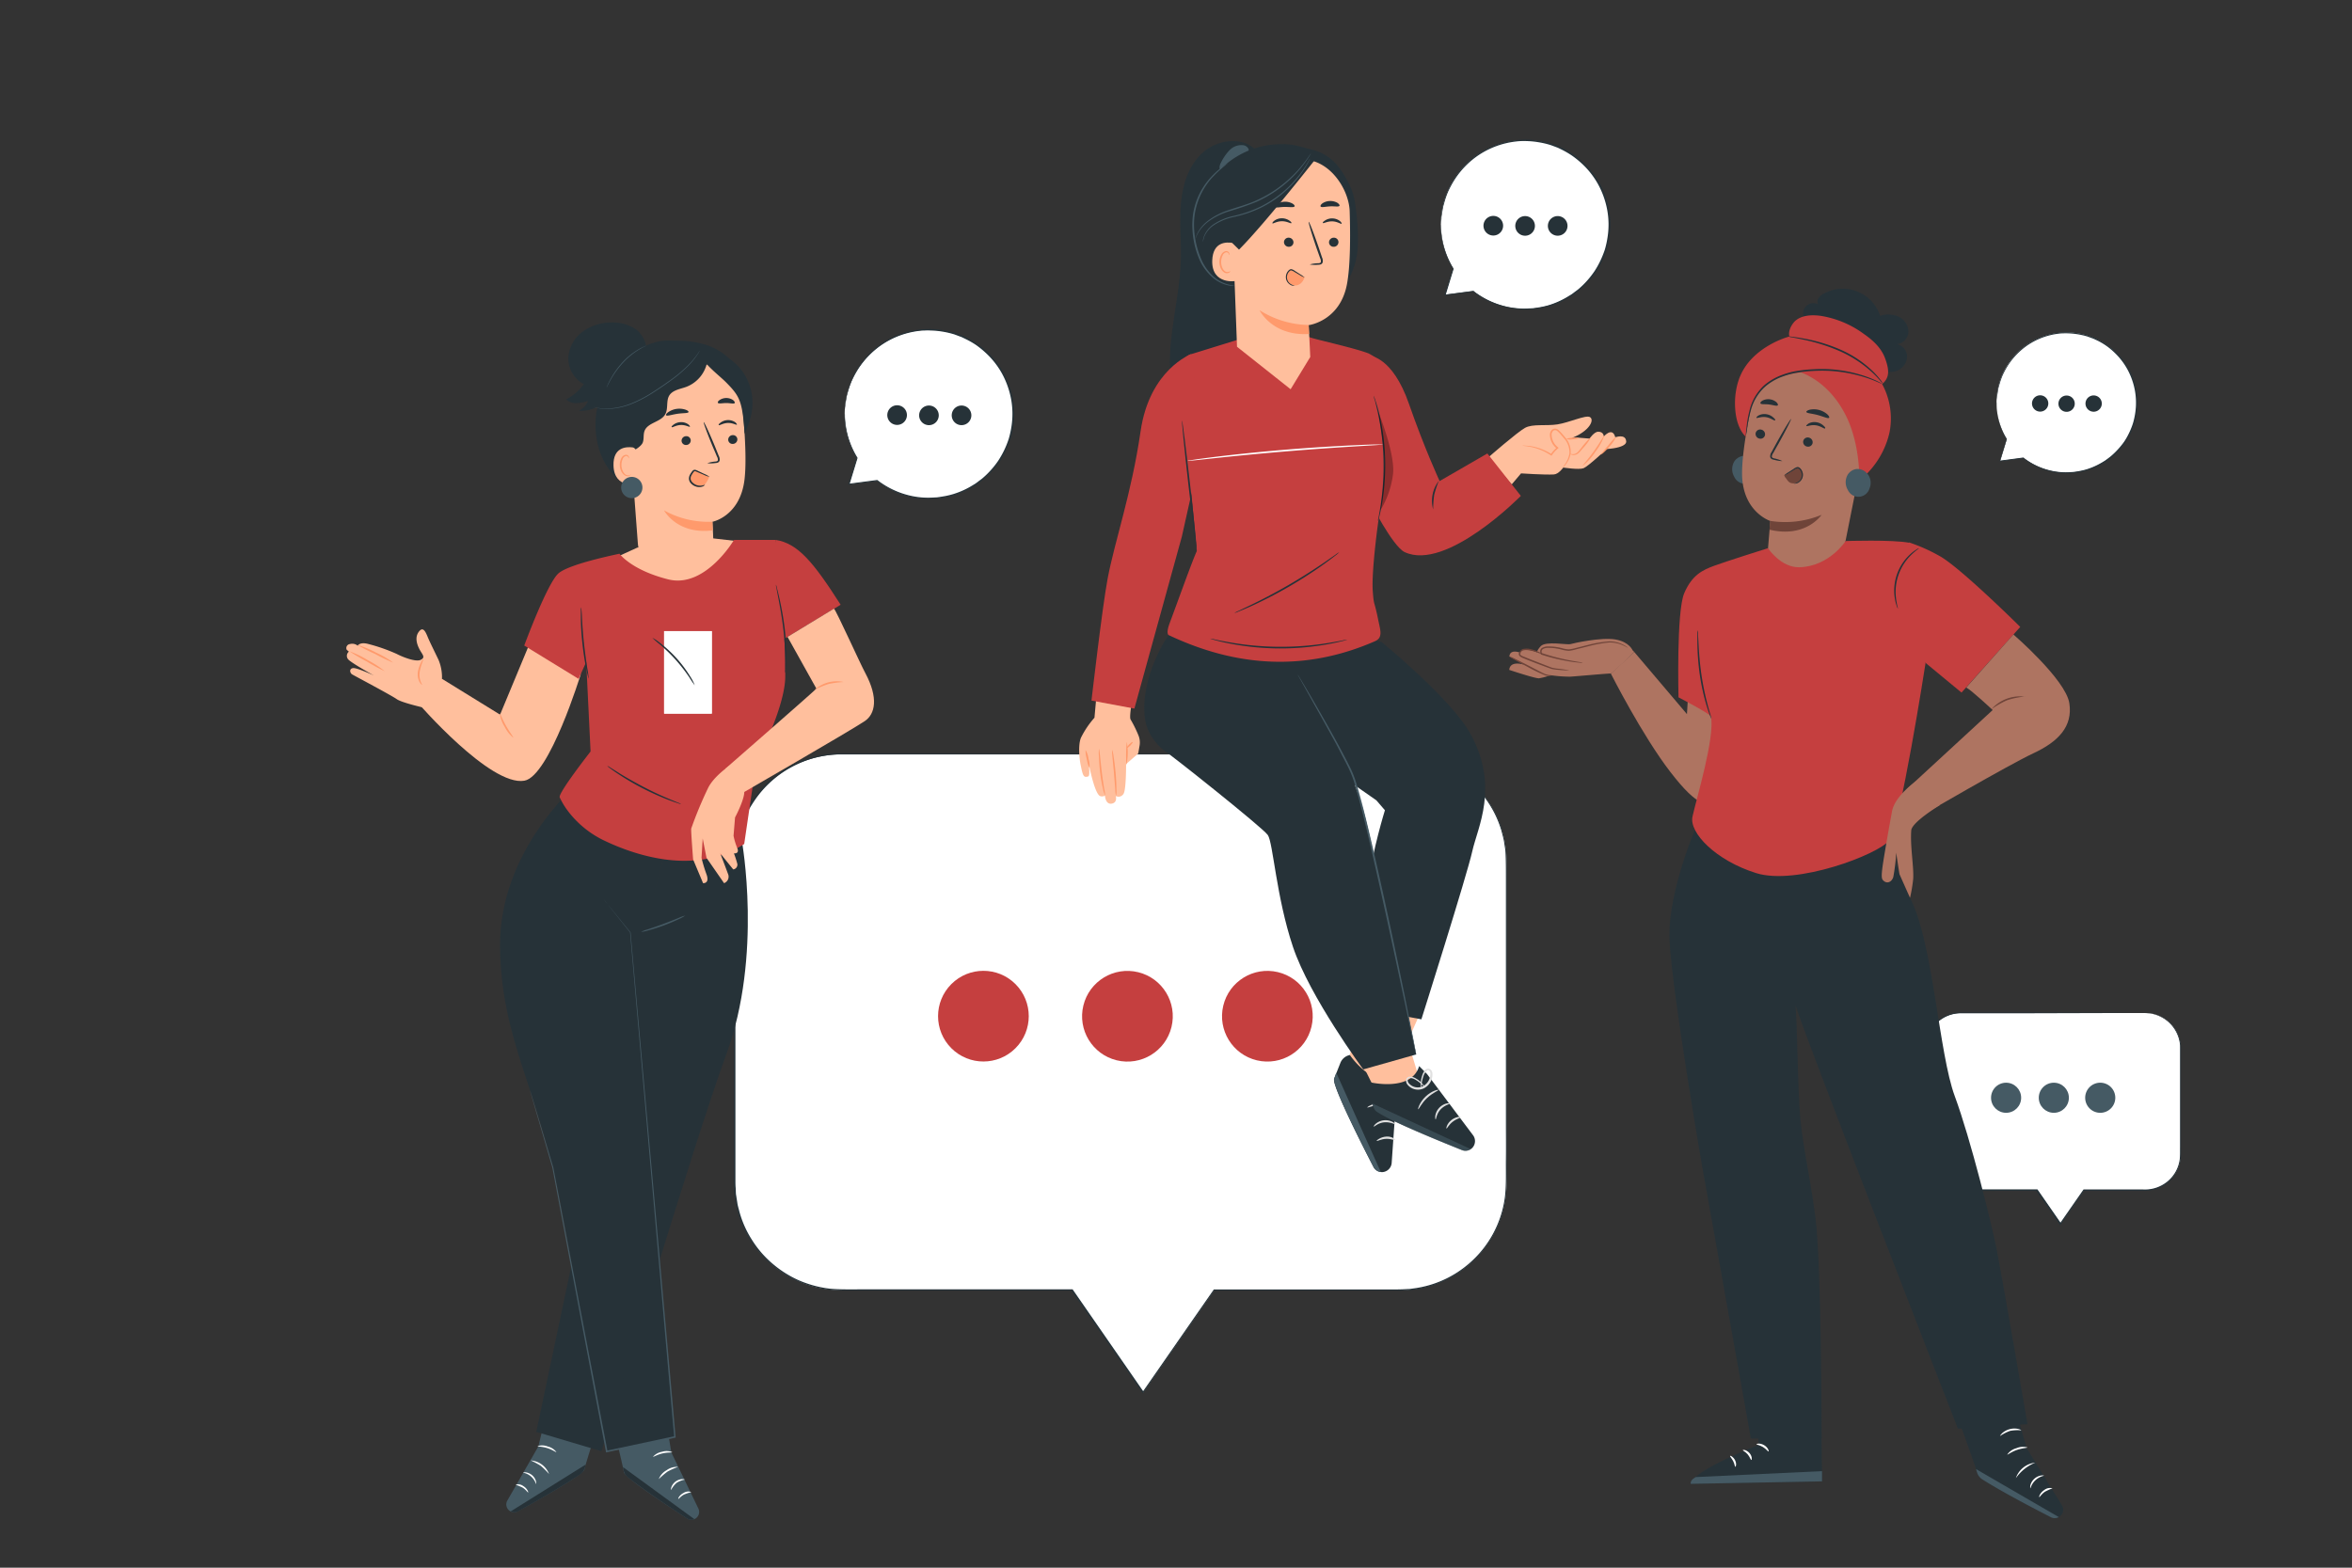 <svg xmlns="http://www.w3.org/2000/svg" viewBox="0 0 750 500"><rect x="0" y="0" width="750" height="500" fill="#333333" stroke="none"/><g id="freepik--speech-bubble-5--inject-372"><path d="M684.11,323.1H625.32a11.27,11.27,0,0,0-11.27,11.27v33.91a11.27,11.27,0,0,0,11.27,11.27h24.29l7.48,10.79,7.49-10.79h19.53a11.27,11.27,0,0,0,11.27-11.27V334.37A11.27,11.27,0,0,0,684.11,323.1Z" style="fill:#fff"></path><path d="M684.11,323.1s.14,0,.42,0a7.52,7.52,0,0,1,1.26.1,11.11,11.11,0,0,1,4.56,1.7,11.41,11.41,0,0,1,4.66,6.18,12.75,12.75,0,0,1,.45,2.37c.06.83,0,1.68,0,2.56,0,1.75,0,3.62,0,5.58,0,3.93,0,8.26,0,13,0,2.35,0,4.79,0,7.31,0,1.27,0,2.55,0,3.85s.06,2.63-.09,4a11.48,11.48,0,0,1-7.72,9.46,13.07,13.07,0,0,1-4.44.61l-18.75,0,.2-.11-7.48,10.79-.2.3-.21-.3c-2.38-3.42-4.92-7.07-7.49-10.78l.21.11H627.52c-1.15,0-2.29,0-3.46-.07a11.54,11.54,0,0,1-9.86-8.45,12.23,12.23,0,0,1-.41-3.34c0-1.1,0-2.19,0-3.28,0-8.71,0-17.1,0-25.11,0-2,0-4,0-5.93a11.31,11.31,0,0,1,1.84-5.53,11.45,11.45,0,0,1,9.45-5.21l19.8,0,28.66.09,7.79.05,2,0,.69,0s-.24,0-.69,0l-2,0-7.79.05-28.66.08-19.79,0a11,11,0,0,0-9.08,5,10.92,10.92,0,0,0-1.75,5.31c-.07,1.91,0,3.91,0,5.9,0,8,0,16.4,0,25.11V368a11.57,11.57,0,0,0,.39,3.21,11,11,0,0,0,9.42,8.06c1.1.1,2.25.07,3.4.07h22.22l.08.11,7.48,10.79h-.41l7.49-10.78.07-.1h18.88a11.3,11.3,0,0,0,8-2.65,11,11,0,0,0,3.79-7c.14-1.3.08-2.64.1-4v-3.85c0-2.52,0-5,0-7.31,0-4.7,0-9,0-13,0-2,0-3.83,0-5.58,0-.88,0-1.73,0-2.54a11.48,11.48,0,0,0-.43-2.32,11.23,11.23,0,0,0-4.52-6.12,11.4,11.4,0,0,0-4.48-1.75C684.69,323.1,684.1,323.14,684.11,323.1Z" style="fill:#263238"></path><circle cx="639.7" cy="350.12" r="4.8" style="fill:#455a64"></circle><circle cx="654.92" cy="350.12" r="4.8" style="fill:#455a64"></circle><path d="M674.52,350.12a4.8,4.8,0,1,1-4.79-4.8A4.79,4.79,0,0,1,674.52,350.12Z" style="fill:#455a64"></path></g><g id="freepik--speech-bubble-4--inject-372"><path d="M636.65,128.34a22.36,22.36,0,1,1,8.62,17.7h0l-7.51,1,2.16-7A22.23,22.23,0,0,1,636.65,128.34Z" style="fill:#fff"></path><path d="M636.65,128.34a17,17,0,0,0,.16,3.22,22.06,22.06,0,0,0,3,8.56l0-.1L637.64,147a.13.13,0,0,0,.09.18h.06l7.51-.95a.15.15,0,0,0,.14-.18.11.11,0,0,0,0-.08h0l-.23.23a22.57,22.57,0,0,0,9.07,4.27,21.12,21.12,0,0,0,5.48.48l1.43-.07c.47,0,1-.13,1.43-.2a21.63,21.63,0,0,0,8.35-3.11l.66-.4.62-.47c.41-.31.85-.6,1.24-.94a22.41,22.41,0,0,0,2.27-2.2,25.76,25.76,0,0,0,2-2.5,27.08,27.08,0,0,0,1.6-2.83,25.24,25.24,0,0,0,1.23-3,24.21,24.21,0,0,0,.73-3.25,22,22,0,0,0-.09-7.56,23.15,23.15,0,0,0-2.48-6.92,21.78,21.78,0,0,0-4.4-5.55,24,24,0,0,0-2.69-2.16,23,23,0,0,0-2.93-1.65l-.75-.36c-.25-.12-.52-.2-.77-.3-.52-.18-1-.39-1.54-.55a24.92,24.92,0,0,0-3.12-.69,23.49,23.49,0,0,0-3.1-.28c-.5,0-1,0-1.51,0s-1,0-1.49.11a22.43,22.43,0,0,0-16.36,10.34,26.91,26.91,0,0,0-1.73,3.28,25.86,25.86,0,0,0-1,2.95c-.11.45-.22.88-.31,1.28s-.12.8-.17,1.15-.1.69-.14,1,0,.57,0,.82c0,.48,0,.85,0,1.12a3.64,3.64,0,0,0,0,.38s0-.13,0-.38,0-.64.09-1.11c0-.25,0-.52.05-.82s.11-.63.16-1,.13-.73.19-1.14.22-.82.34-1.27a23.9,23.9,0,0,1,1-2.91,25.88,25.88,0,0,1,1.74-3.23,22.68,22.68,0,0,1,6.17-6.37,22.27,22.27,0,0,1,10-3.74,10.18,10.18,0,0,1,1.47-.1,14.75,14.75,0,0,1,1.49,0,22.61,22.61,0,0,1,3,.28,24.19,24.19,0,0,1,3.07.69c.5.16,1,.37,1.51.55a6.83,6.83,0,0,1,.75.29l.74.35a20.47,20.47,0,0,1,5.52,3.76,22,22,0,0,1,4.3,5.46,22.59,22.59,0,0,1,2.43,6.78,22,22,0,0,1,.09,7.42,23,23,0,0,1-.72,3.19,23.66,23.66,0,0,1-1.21,3,22.3,22.3,0,0,1-1.57,2.78,24.79,24.79,0,0,1-2,2.46,23.88,23.88,0,0,1-2.23,2.16c-.38.33-.81.62-1.21.93l-.61.45-.65.4a22.69,22.69,0,0,1-5.39,2.45,23.15,23.15,0,0,1-2.81.62c-.47.07-.93.15-1.4.2l-1.4.07a20.87,20.87,0,0,1-5.39-.45,22.37,22.37,0,0,1-9-4.17.16.16,0,0,0-.23,0,.18.18,0,0,0,0,.21h0l.11-.27-7.5,1,.15.19c.79-2.57,1.5-4.92,2.13-7a.17.17,0,0,0,0-.1,22.48,22.48,0,0,1-3.1-8.45c-.15-1-.2-1.84-.23-2.38l0-.62A.8.8,0,0,0,636.65,128.34Z" style="fill:#263238"></path><path d="M653.16,128.69a2.6,2.6,0,1,1-2.59-2.61A2.6,2.6,0,0,1,653.16,128.69Z" style="fill:#263238"></path><path d="M661.59,128.75a2.6,2.6,0,1,1-2.59-2.6A2.59,2.59,0,0,1,661.59,128.75Z" style="fill:#263238"></path><path d="M669.89,127.45a2.6,2.6,0,1,1-3.55-1A2.61,2.61,0,0,1,669.89,127.45Z" style="fill:#263238"></path></g><g id="freepik--speech-bubbles-3--inject-372"><path d="M459.45,71.56a26.9,26.9,0,1,1,10.37,21.29h0l-9,1.16,2.59-8.37A26.72,26.72,0,0,1,459.45,71.56Z" style="fill:#fff"></path><path d="M459.45,71.56a20.49,20.49,0,0,0,.19,3.87,26.53,26.53,0,0,0,3.63,10.3l0-.12c-.77,2.46-1.65,5.28-2.62,8.36a.18.18,0,0,0,.12.22h.07l9-1.14a.21.21,0,0,0,.18-.22.3.3,0,0,0,0-.1h0l-.28.28a27,27,0,0,0,10.91,5.13,25.57,25.57,0,0,0,6.59.58l1.72-.08c.57-.06,1.14-.16,1.71-.24a26.15,26.15,0,0,0,3.44-.76,26.65,26.65,0,0,0,6.61-3l.79-.48.75-.55c.5-.38,1-.73,1.5-1.14a28.22,28.22,0,0,0,2.72-2.64,29.54,29.54,0,0,0,2.41-3,28.3,28.3,0,0,0,1.92-3.4,29.36,29.36,0,0,0,1.49-3.67,30.28,30.28,0,0,0,.87-3.91,26.46,26.46,0,0,0-.1-9.1,28,28,0,0,0-3-8.31,26.73,26.73,0,0,0-5.29-6.69A25.07,25.07,0,0,0,498,47.16l-.9-.43c-.3-.14-.61-.24-.92-.36-.62-.22-1.23-.47-1.85-.66a28.15,28.15,0,0,0-3.76-.83,24.71,24.71,0,0,0-3.72-.33,15.74,15.74,0,0,0-1.82.05,15.08,15.08,0,0,0-1.79.13A27.11,27.11,0,0,0,471,49.35a27.39,27.39,0,0,0-7.45,7.81,30.26,30.26,0,0,0-2.08,3.94,28.8,28.8,0,0,0-1.17,3.56c-.13.54-.27,1-.38,1.54s-.14,1-.2,1.38-.12.82-.17,1.19,0,.69-.05,1c0,.57,0,1,0,1.34s0,.46,0,.46a4.35,4.35,0,0,0,.05-.46c0-.32.06-.77.1-1.34,0-.29,0-.62.07-1s.12-.75.19-1.17.15-.89.23-1.37.26-1,.4-1.53a28.17,28.17,0,0,1,1.2-3.51,31.14,31.14,0,0,1,2.09-3.88,27.16,27.16,0,0,1,7.42-7.67,26.89,26.89,0,0,1,12.07-4.5A17,17,0,0,1,485,45a15.23,15.23,0,0,1,1.79,0,25.29,25.29,0,0,1,3.66.34,27.18,27.18,0,0,1,3.69.83c.61.18,1.21.43,1.82.65.3.12.61.22.91.35l.88.43a28.46,28.46,0,0,1,3.47,2,29.24,29.24,0,0,1,3.17,2.55,26.4,26.4,0,0,1,5.18,6.58,27.22,27.22,0,0,1,2.92,8.16,25.92,25.92,0,0,1,.1,8.92,29.05,29.05,0,0,1-.85,3.83,30.79,30.79,0,0,1-1.46,3.6,27.34,27.34,0,0,1-1.89,3.34,29.65,29.65,0,0,1-2.35,3,27.25,27.25,0,0,1-2.67,2.6c-.47.4-1,.75-1.47,1.12l-.73.55-.78.47a27,27,0,0,1-6.48,3,27.31,27.31,0,0,1-3.38.75c-.57.08-1.13.18-1.69.24l-1.68.08a25.28,25.28,0,0,1-6.49-.54,26.84,26.84,0,0,1-10.76-5,.2.2,0,0,0-.28,0,.21.21,0,0,0,0,.25h0l.13-.32-9,1.19.19.23c.94-3.09,1.8-5.92,2.56-8.39a.14.14,0,0,0,0-.11,27,27,0,0,1-3.72-10.17c-.19-1.25-.24-2.21-.29-2.87,0-.31,0-.55,0-.73A1.15,1.15,0,0,0,459.45,71.56Z" style="fill:#263238"></path><path d="M479.31,72a3.13,3.13,0,1,1-3.12-3.14A3.13,3.13,0,0,1,479.31,72Z" style="fill:#263238"></path><path d="M489.45,72.06a3.13,3.13,0,1,1-3.11-3.14A3.12,3.12,0,0,1,489.45,72.06Z" style="fill:#263238"></path><path d="M499.43,70.49a3.13,3.13,0,1,1-4.27-1.16A3.13,3.13,0,0,1,499.43,70.49Z" style="fill:#263238"></path></g><g id="freepik--speech-bubble-2--inject-372"><path d="M269.35,132a26.89,26.89,0,1,1,10.36,21.3h0l-9,1.16,2.58-8.37A26.74,26.74,0,0,1,269.35,132Z" style="fill:#fff"></path><path d="M269.35,132a19.55,19.55,0,0,0,.19,3.88,26.61,26.61,0,0,0,3.62,10.29V146c-.77,2.46-1.66,5.28-2.62,8.36a.18.18,0,0,0,.11.22h.08l9-1.13a.2.2,0,0,0,.17-.23.15.15,0,0,0,0-.09v0l-.28.28a27.19,27.19,0,0,0,10.91,5.14,25.69,25.69,0,0,0,6.6.58l1.71-.08c.57-.06,1.14-.16,1.72-.24a28.27,28.27,0,0,0,3.44-.76,27.57,27.57,0,0,0,6.61-3l.79-.48.75-.56c.49-.38,1-.72,1.49-1.13a28.43,28.43,0,0,0,2.73-2.65,29.33,29.33,0,0,0,2.4-3,29.43,29.43,0,0,0,3.41-7.08,28.26,28.26,0,0,0,.88-3.9,26.71,26.71,0,0,0-.11-9.1,28,28,0,0,0-3-8.31,26.77,26.77,0,0,0-5.29-6.69,29.51,29.51,0,0,0-3.24-2.6,28.59,28.59,0,0,0-3.53-2l-.9-.44c-.3-.13-.62-.23-.93-.35-.62-.22-1.23-.47-1.85-.66a28,28,0,0,0-3.75-.83,26.38,26.38,0,0,0-3.72-.34c-.62,0-1.22,0-1.83.05a15.24,15.24,0,0,0-1.79.14,26.93,26.93,0,0,0-19.68,12.43,30.14,30.14,0,0,0-2.07,3.94,27.6,27.6,0,0,0-1.17,3.55c-.13.55-.28,1.06-.38,1.55s-.14.95-.2,1.38-.12.82-.18,1.18,0,.7,0,1c0,.58,0,1-.05,1.35s0,.45,0,.45,0-.15,0-.45.05-.77.09-1.34c0-.3.05-.62.07-1s.13-.75.2-1.18.14-.88.22-1.37.26-1,.4-1.52a29.91,29.91,0,0,1,1.2-3.51,30.53,30.53,0,0,1,2.09-3.89,27.32,27.32,0,0,1,7.43-7.66,26.8,26.8,0,0,1,12.06-4.5,14.72,14.72,0,0,1,1.76-.12,15.45,15.45,0,0,1,1.8,0,27,27,0,0,1,3.66.33,28.78,28.78,0,0,1,3.69.83c.61.19,1.2.44,1.81.66.3.12.62.21.91.35l.89.43a28.26,28.26,0,0,1,3.46,1.95,28.62,28.62,0,0,1,3.17,2.56,26.34,26.34,0,0,1,5.19,6.57,27.7,27.7,0,0,1,2.92,8.16,26.23,26.23,0,0,1,.1,8.93,29.08,29.08,0,0,1-.86,3.83,29.74,29.74,0,0,1-1.45,3.6,30.26,30.26,0,0,1-1.89,3.34,28.36,28.36,0,0,1-2.36,3,27.28,27.28,0,0,1-2.67,2.6c-.47.4-1,.74-1.46,1.12l-.74.54-.78.48a26.36,26.36,0,0,1-6.48,2.94,25.26,25.26,0,0,1-3.38.75c-.56.08-1.12.19-1.68.25l-1.69.08a24.77,24.77,0,0,1-6.48-.55,26.89,26.89,0,0,1-10.76-5,.2.2,0,0,0-.28,0,.2.2,0,0,0,0,.25h0l.14-.32-9,1.19.19.22c.95-3.09,1.81-5.91,2.56-8.38a.17.17,0,0,0,0-.12,26.72,26.72,0,0,1-3.72-10.16c-.19-1.25-.25-2.22-.29-2.87,0-.31,0-.55,0-.74S269.35,132,269.35,132Z" style="fill:#263238"></path><path d="M289.2,132.4a3.13,3.13,0,1,1-3.11-3.14A3.12,3.12,0,0,1,289.2,132.4Z" style="fill:#263238"></path><path d="M299.35,132.47a3.13,3.13,0,1,1-3.12-3.13A3.13,3.13,0,0,1,299.35,132.47Z" style="fill:#263238"></path><path d="M309.33,130.91a3.13,3.13,0,1,1-4.27-1.16A3.14,3.14,0,0,1,309.33,130.91Z" style="fill:#263238"></path></g><g id="freepik--character-3--inject-372"><path d="M542.77,259.68c-.65.65-11.07,23.88-10.4,40s10.4,72.26,10.4,72.26l15.54,86.83h22.56s0-55.51-2-70.71-4.38-23.56-5.05-34.73-.87-34.64-1.54-33.71,52.06,136.05,52.06,136.05l22.18-1.47s-8-46.38-9.72-55.17-8.42-35.77-13.47-49.42-6.82-47.68-13.81-62.32-7-19.24-7-19.24Z" style="fill:#263238"></path><path d="M559.63,439.23l1.18,21.58s-21.53,8.44-21.7,12.45l41.91-.79-.46-33.69Z" style="fill:#263238"></path><path d="M581,472.47l0-3.26-40.25,1.89s-1.85.85-1.61,2.16Z" style="fill:#455a64"></path><path d="M560.12,460.61c0,.2,1,.27,2.06.91s1.57,1.49,1.76,1.41-.14-1.26-1.39-2S560.08,460.42,560.12,460.61Z" style="fill:#fff"></path><path d="M555.76,462.51c0,.2.85.53,1.56,1.38s.93,1.76,1.14,1.75.31-1.17-.6-2.21S555.76,462.31,555.76,462.51Z" style="fill:#fff"></path><path d="M553.37,467.82c.18,0,.45-1-.1-2.1s-1.51-1.54-1.59-1.37.52.76,1,1.68S553.16,467.8,553.37,467.82Z" style="fill:#fff"></path><path d="M639.19,436.61l7,25.17,11.31,18.3a2.68,2.68,0,0,1-1,3.78h0a2.62,2.62,0,0,1-2.45,0c-4.93-2.49-23-11.77-23.43-13.64-.48-2.17-9.2-26.06-9.2-26.06Z" style="fill:#263238"></path><path d="M656.51,483.86l-26.4-15.31.32,1.06a4,4,0,0,0,1.68,2.22c2.16,1.39,8.19,5.07,21.88,12.08a2.65,2.65,0,0,0,2.52-.05Z" style="fill:#455a64"></path><path d="M647.47,474.68a5.75,5.75,0,0,1,4.31-4c0-.07-.37-.17-1-.07a4.26,4.26,0,0,0-3.34,3.12C647.33,474.29,647.4,474.67,647.47,474.68Z" style="fill:#fff"></path><path d="M650.27,477.48c.15.07.71-1,1.89-1.75a22.86,22.86,0,0,1,2.34-1.06,3,3,0,0,0-2.66.58C650.5,476.13,650.12,477.45,650.27,477.48Z" style="fill:#fff"></path><path d="M642.85,471.39A13.89,13.89,0,0,1,649,466.5a7.34,7.34,0,0,0-6.17,4.89Z" style="fill:#fff"></path><path d="M640.07,463.92c.11.13,1.31-.87,3.09-1.48s3.34-.62,3.34-.79a5.22,5.22,0,0,0-3.53.25A5.12,5.12,0,0,0,640.07,463.92Z" style="fill:#fff"></path><path d="M637.78,458a13.35,13.35,0,0,1,3.19-1.63,12.8,12.8,0,0,1,3.56-.17c0-.07-.34-.3-1-.46a5.78,5.78,0,0,0-2.69.08,5.72,5.72,0,0,0-2.38,1.28C637.93,457.61,637.73,458,637.78,458Z" style="fill:#fff"></path><path d="M559.53,147.26a5.89,5.89,0,0,0-.76-.84,3.87,3.87,0,0,0-2.89-1,2.6,2.6,0,0,0-.39.05,4.12,4.12,0,0,0-2.44,1.67,4.82,4.82,0,0,0,0,5,3.69,3.69,0,0,0,6.87-.48A4.59,4.59,0,0,0,559.53,147.26Z" style="fill:#455a64"></path><path d="M584.69,191.68l12.64-63.48a4.19,4.19,0,0,0-3.1-4.73l-21.17-8.73C566.13,113,560.2,121,558.73,128c-1.62,7.77-3.3,17.33-3.22,23.32.17,12,9,14.84,9,14.84s-.81,9.66-.81,9.66l-2.16,15.05Z" style="fill:#ae7461"></path><path d="M559.83,138.16a1.53,1.53,0,0,0,1.24,1.73,1.46,1.46,0,0,0,1.75-1.14,1.52,1.52,0,0,0-1.23-1.73A1.46,1.46,0,0,0,559.83,138.16Z" style="fill:#263238"></path><path d="M560.09,133.26c.16.23,1.43-.45,3-.22s2.7,1.23,2.91,1.05,0-.45-.51-.91a4.16,4.16,0,0,0-2.29-1.08,4,4,0,0,0-2.46.42C560.24,132.83,560,133.16,560.09,133.26Z" style="fill:#263238"></path><path d="M575,140.7a1.52,1.52,0,0,0,1.24,1.73A1.45,1.45,0,0,0,578,141.3a1.54,1.54,0,0,0-1.23-1.74A1.47,1.47,0,0,0,575,140.7Z" style="fill:#263238"></path><path d="M576,135.87c.16.22,1.43-.46,3.05-.22s2.7,1.23,2.9,1,0-.46-.5-.91a4.2,4.2,0,0,0-2.29-1.08,4,4,0,0,0-2.46.42C576.16,135.44,575.94,135.77,576,135.87Z" style="fill:#263238"></path><path d="M568.38,147.07a10.81,10.81,0,0,0-2.57-.86c-.4-.1-.78-.24-.81-.53a2.06,2.06,0,0,1,.45-1.19c.54-1,1.1-2,1.68-3,2.36-4.25,4.12-7.77,4-7.86s-2.22,3.28-4.57,7.53c-.57,1.05-1.12,2.05-1.63,3a2.33,2.33,0,0,0-.45,1.59,1,1,0,0,0,.59.71,2.73,2.73,0,0,0,.69.2A11.18,11.18,0,0,0,568.38,147.07Z" style="fill:#263238"></path><path d="M564.49,166.13a30.29,30.29,0,0,0,16.37-1.93s-5,7.53-16.62,4.73Z" style="fill:#6f4439"></path><path d="M574.81,150.65c-.35-.8-.64-1.45-1.49-1.61L569,151.6a1.36,1.36,0,0,0,.28.66c.62.73.86,1.42,1.74,1.77a3.12,3.12,0,0,0,3.08-.77A2.64,2.64,0,0,0,574.81,150.65Z" style="fill:#6f4439"></path><path d="M576,131.37c.1.47,1.75.49,3.62,1s3.34,1.24,3.65.88c.14-.17-.06-.62-.62-1.14a6.54,6.54,0,0,0-5.54-1.44C576.37,130.86,576,131.15,576,131.37Z" style="fill:#263238"></path><path d="M561.37,128.65c.23.41,1.41.19,2.76.36s2.45.61,2.76.26c.15-.17,0-.57-.43-1a4.06,4.06,0,0,0-4.45-.5C561.48,128.09,561.27,128.45,561.37,128.65Z" style="fill:#263238"></path><path d="M604.92,109.77a4.15,4.15,0,0,0,3.64-4.07A5.44,5.44,0,0,0,605.4,101a8.08,8.08,0,0,0-5.87-.27,12.53,12.53,0,0,0-18-7.06,4.45,4.45,0,0,0-1.64,1.4,2,2,0,0,0-.11,2,3.31,3.31,0,0,0-4.26,4.81L599,117.71a7.05,7.05,0,0,0,5.65.63,5.14,5.14,0,0,0,3.47-4.3A4.09,4.09,0,0,0,604.92,109.77Z" style="fill:#263238"></path><path d="M600.16,122.48c2.67-2.14,2.13-5,.93-8.25s-3.81-5.68-6.62-7.63a31.72,31.72,0,0,0-12.9-5.69c-4.08-.79-7.92-.29-9.76,2.16s-1.22,4.25-1.22,4.25a29.44,29.44,0,0,0-8.37,4c-5.87,4.14-8,8.85-8.72,13.83-.56,3.62-.44,10.54,3.14,14.09.59-3.8.91-5.59,1.65-9.16.07-.34,1.55-3.35,1.65-3.7,3.46-4.79,7.9-7,14.41-7.59,3.8,1.47,10,5.14,14.38,14,3.35,6.88,4,14.62,4.11,17.89l-.33,1.64,1.06.38a27.35,27.35,0,0,0,8.94-14.72A23,23,0,0,0,600.16,122.48Z" style="fill:#C53F3F"></path><path d="M600.16,122.48s-.73-.32-2-.87a41.5,41.5,0,0,0-5.73-1.91,45.31,45.31,0,0,0-8.81-1.4,48.92,48.92,0,0,0-5.28,0,42.87,42.87,0,0,0-5.63.62,25.75,25.75,0,0,0-5.39,1.61,18.18,18.18,0,0,0-4.42,2.76,15.46,15.46,0,0,0-4.56,7.45,40.66,40.66,0,0,0-1.21,5.91c-.1.7-.19,1.25-.26,1.63a2.42,2.42,0,0,1-.13.56,2.13,2.13,0,0,1,0-.58c0-.43.09-1,.16-1.64a35.85,35.85,0,0,1,1.06-6,15.66,15.66,0,0,1,4.59-7.72,18.59,18.59,0,0,1,4.54-2.85,25.66,25.66,0,0,1,5.5-1.67,43.89,43.89,0,0,1,5.69-.61,47.15,47.15,0,0,1,5.33,0,43.64,43.64,0,0,1,8.89,1.52,36.78,36.78,0,0,1,5.71,2.08q1,.47,1.47.75A2.25,2.25,0,0,1,600.16,122.48Z" style="fill:#263238"></path><path d="M600.46,122.42a8.52,8.52,0,0,1-.91-1,32.24,32.24,0,0,0-2.58-2.68,37.86,37.86,0,0,0-10.2-6.69,59.11,59.11,0,0,0-11.68-3.72c-1.54-.33-2.79-.57-3.66-.73a8.65,8.65,0,0,1-1.34-.3,5.65,5.65,0,0,1,1.37.1c.88.1,2.14.28,3.7.57A52,52,0,0,1,587,111.56a35.08,35.08,0,0,1,10.24,6.89,26,26,0,0,1,2.49,2.82A5.8,5.8,0,0,1,600.46,122.42Z" style="fill:#263238"></path><path d="M595.73,151.43a6.72,6.72,0,0,0-.77-.85,3.93,3.93,0,0,0-2.89-1l-.38.05a4.09,4.09,0,0,0-2.44,1.67,4.82,4.82,0,0,0,0,5,3.69,3.69,0,0,0,6.88-.48A4.57,4.57,0,0,0,595.73,151.43Z" style="fill:#455a64"></path><path d="M572,154.23a4.1,4.1,0,0,0,1.58-.7,2.59,2.59,0,0,0,.93-1.54,2.69,2.69,0,0,0-.51-2.1c-.24-.3-.55-.6-.82-.55a3.19,3.19,0,0,0-1,.48l-1.68,1a8,8,0,0,1-1.61.82,8.33,8.33,0,0,1,1.46-1.06l1.65-1.06a3.17,3.17,0,0,1,1.09-.55,1,1,0,0,1,.71.21,2.78,2.78,0,0,1,.48.49,3.06,3.06,0,0,1,.55,2.42,2.79,2.79,0,0,1-1.12,1.68A2.19,2.19,0,0,1,572,154.23Z" style="fill:#263238"></path><path d="M521.12,207.94l16.81,19.82.33-5.46,18.61,4s-4.65,26.86-8.51,28.86-6.65,2.79-15.69-8.91-19-31.4-19-31.4Z" style="fill:#ae7461"></path><path d="M520.58,207.4s-1-2.68-5.47-3.45-13.39,1.19-14.34,1.49-7.86-1.07-9.46.65-1.13,2.26-1.13,2.26l18.74,3.22Z" style="fill:#ae7461"></path><path d="M521.12,207.94s-3-3.81-9.64-2.86c-3.24.47-9.82,2.2-10.77,2.2s-6.67-1.43-8.1-.71a2.06,2.06,0,0,0-1.27,2s-5.27-2.58-6.4-.88l-.3.44s-3.15-1.24-3.33,1.25L486,212s-4.49-1.5-4.73,1.66c0,0,8.21,2.74,9.46,2.68a17,17,0,0,0,3.63-1,45.94,45.94,0,0,0,6.28.48c2-.12,12.4-1.07,12.94-1S521.12,207.94,521.12,207.94Z" style="fill:#ae7461"></path><path d="M491.89,208.7c0,.05-.77-.3-2.09-.73a14,14,0,0,0-2.39-.58,4.7,4.7,0,0,0-1.45,0,1.33,1.33,0,0,0-1.08.77l0,.06,0,.05a.48.48,0,0,0,.07.69,4.26,4.26,0,0,0,1,.5l2.31.93,4.62,1.8c.7.27,1.39.55,2,.76a16.39,16.39,0,0,0,1.83.32,34.35,34.35,0,0,1,3.69.53,4.17,4.17,0,0,1-1,0c-.64,0-1.57-.07-2.73-.18a14.54,14.54,0,0,1-1.89-.27c-.68-.22-1.34-.47-2.06-.73-1.43-.53-3-1.12-4.64-1.77-.8-.31-1.57-.62-2.32-.94a4.43,4.43,0,0,1-1.12-.61,1,1,0,0,1-.33-.66,1.08,1.08,0,0,1,.22-.7l0,.1a1.73,1.73,0,0,1,1.47-1.11,4.92,4.92,0,0,1,1.59,0,13,13,0,0,1,2.43.7A6.93,6.93,0,0,1,491.89,208.7Z" style="fill:#6f4439"></path><path d="M494.92,215.44a3.52,3.52,0,0,1-2.23-.08,42.41,42.41,0,0,1-4.84-2.27c-1.85-1-3.5-1.86-4.68-2.53a9.06,9.06,0,0,1-1.86-1.2,10,10,0,0,1,2,.87c1.23.59,2.9,1.44,4.75,2.39s3.5,1.88,4.71,2.39A12,12,0,0,0,494.92,215.44Z" style="fill:#6f4439"></path><path d="M519.12,206.63s-.52-.33-1.52-.78a10.27,10.27,0,0,0-4.45-.95,41.68,41.68,0,0,0-6.75,1.24l-3.95,1a11.74,11.74,0,0,1-2.17.43,10.27,10.27,0,0,1-2.25-.37,16.46,16.46,0,0,0-4.16-.57A3.68,3.68,0,0,0,492,207a1,1,0,0,0-.24,1.39l-.13-.11a67.91,67.91,0,0,0,9.37,2.42c1.17.22,2.1.37,2.73.47a4.61,4.61,0,0,1,1,.19,3.92,3.92,0,0,1-1,0c-.65-.05-1.59-.15-2.77-.33a59,59,0,0,1-9.47-2.25l-.09,0,0-.08a1.79,1.79,0,0,1-.25-1.07,1.29,1.29,0,0,1,.62-1,4,4,0,0,1,2.1-.45,16.7,16.7,0,0,1,4.29.57,9.23,9.23,0,0,0,2.12.36,13.11,13.11,0,0,0,2.06-.4l4-1a37.8,37.8,0,0,1,6.85-1.14,9.74,9.74,0,0,1,4.55,1.13,10.08,10.08,0,0,1,1.09.66C519,206.5,519.13,206.61,519.12,206.63Z" style="fill:#6f4439"></path><path d="M535.24,222.41s-.71-27.29,1.82-33.21,6-7.41,9.35-8.68,17.35-5.68,17.35-5.68,4.14,6.23,10,6.08c9.55-.24,14.77-8.36,14.77-8.36s14.91-.5,20.36.56L614,211.57s-8.08,52-11.58,56.48S572.88,282.49,560,278.47s-21.45-12.89-20.3-18.05c1.24-5.62,7.17-25.21,5.9-31.87C545.43,227.7,535.24,222.41,535.24,222.41Z" style="fill:#C53F3F"></path><path d="M608.76,173a54.7,54.7,0,0,1,9.54,4.23c6.39,3.36,25.91,22.72,25.91,22.72l-18.73,20.94L611.09,209l-11.64-19.53Z" style="fill:#C53F3F"></path><path d="M541.37,201a4.7,4.7,0,0,1,.11,1.13c0,.84.09,1.86.14,3.07.13,2.59.37,6.16.94,10.07a87.44,87.44,0,0,0,2.06,9.89c.68,2.5,1.18,4,1.1,4.05a4.63,4.63,0,0,1-.45-1c-.27-.68-.61-1.67-1-2.92a66.41,66.41,0,0,1-2.22-9.92,76.64,76.64,0,0,1-.79-10.13c0-1.3,0-2.35,0-3.08A4.87,4.87,0,0,1,541.37,201Z" style="fill:#263238"></path><path d="M611.92,174.84c.05.07-1,.71-2.43,2.1a16.51,16.51,0,0,0-4.88,14c.24,2,.68,3.12.59,3.15a2.61,2.61,0,0,1-.37-.79,14,14,0,0,1-.59-2.31,15.74,15.74,0,0,1,5-14.32,13.32,13.32,0,0,1,1.9-1.44A2.46,2.46,0,0,1,611.92,174.84Z" style="fill:#263238"></path><path d="M627,219.28c1.84,1,8.42,7.18,8.42,7.18L608,251.73l4.51,8.52s28-16.32,35.89-20,12.63-8.5,11.46-16-17.83-21.89-17.83-21.89Z" style="fill:#ae7461"></path><path d="M610.93,249.19c-.18.15-6.66,4.64-7.59,9.52,0,0-1.09,5.81-2.17,12.23s-1.43,8.89-.83,9.66c1.16,1.46,2.85.86,3.39-.88a59.48,59.48,0,0,0,.92-7.76s1,6.6,1.06,6.87l3.35,7.52a48.17,48.17,0,0,0,1-5.89c.3-3.86-1-10.37-.6-15.64.22-2.64,9.08-8,9.08-8S611.1,249,610.93,249.19Z" style="fill:#ae7461"></path><path d="M645.7,222.16a25.77,25.77,0,0,0-5.67,1.17,26.64,26.64,0,0,0-5,2.87,12.15,12.15,0,0,1,10.7-4Z" style="fill:#6f4439"></path></g><g id="freepik--character-2--inject-372"><path d="M446.28,240.61H268.35a34.12,34.12,0,0,0-34.12,34.12V377.37a34.13,34.13,0,0,0,34.12,34.12h73.51l22.66,32.64,22.67-32.64h59.09a34.12,34.12,0,0,0,34.12-34.12V274.73A34.11,34.11,0,0,0,446.28,240.61Z" style="fill:#fff"></path><path d="M446.28,240.61s.44,0,1.29,0a26.3,26.3,0,0,1,3.8.33,34,34,0,0,1,13.73,5.2,35.92,35.92,0,0,1,7.95,7.27,33.53,33.53,0,0,1,6,11.39c.27,1.13.63,2.27.84,3.46.09.6.19,1.2.28,1.81a12.64,12.64,0,0,1,.21,1.84c.18,2.51.14,5.08.15,7.74,0,5.31,0,10.95,0,16.89,0,11.89,0,25,0,39.23,0,7.1,0,14.49,0,22.13V369.6a119.2,119.2,0,0,1-.29,12,34,34,0,0,1-11.71,21.78,34.14,34.14,0,0,1-17.91,8l-.84.13-.84,0-1.69.09c-1.14.08-2.26,0-3.4,0l-56.73,0,.2-.11-22.66,32.65-.21.3-.2-.3c-7.19-10.34-14.87-21.4-22.67-32.64l.21.11H275c-3.47,0-6.93.08-10.41-.22a36.25,36.25,0,0,1-10-2.67,34.94,34.94,0,0,1-8.69-5.5,33.38,33.38,0,0,1-6.64-7.74,32.64,32.64,0,0,1-4.06-9.28c-.19-.82-.46-1.63-.59-2.46l-.38-2.49c-.14-.83-.11-1.68-.18-2.51s-.09-1.68-.07-2.51v-9.93c0-26.35,0-51.77,0-76q0-4.54,0-9v-6.7l.11-2.22a34.12,34.12,0,0,1,5.46-16.5,34.14,34.14,0,0,1,28.24-15.59h59.92l86.75.09,23.58,0,6.13,0,2.09,0-2.09,0-6.13,0-23.58.05-86.75.08-59.91.06A33.67,33.67,0,0,0,240,256.26a33.56,33.56,0,0,0-5.38,16.28l-.11,2.19v15.72c0,24.22,0,49.64,0,76v9.93c0,.83,0,1.66.08,2.48s0,1.66.17,2.48l.38,2.45c.12.82.39,1.62.58,2.43a32.26,32.26,0,0,0,4,9.13,32.91,32.91,0,0,0,6.55,7.63,34.34,34.34,0,0,0,8.56,5.41,35.52,35.52,0,0,0,9.85,2.63c3.4.3,6.88.2,10.35.21h67l.08.11L364.73,444h-.41c7.83-11.27,15.5-22.32,22.67-32.63l.07-.11h.13l56.73,0c1.13,0,2.27,0,3.38-.05l1.67-.09c.28,0,.56,0,.84-.05l.82-.12a33.59,33.59,0,0,0,17.69-7.85,33.62,33.62,0,0,0,11.58-21.5c.45-4,.25-8.05.3-12s0-7.83,0-11.66c0-7.64,0-15,0-22.13,0-14.22,0-27.34,0-39.23,0-5.94,0-11.58,0-16.89,0-2.66,0-5.24-.13-7.72a12.35,12.35,0,0,0-.21-1.83l-.27-1.79c-.2-1.19-.56-2.32-.83-3.44a33.44,33.44,0,0,0-5.93-11.34,36,36,0,0,0-7.88-7.25,34.06,34.06,0,0,0-13.67-5.25,27.8,27.8,0,0,0-3.78-.38Z" style="fill:#263238"></path><circle cx="313.59" cy="324.09" r="14.46" transform="translate(-137.32 316.67) rotate(-45)" style="fill:#C53F3F"></circle><circle cx="359.49" cy="324.09" r="14.46" transform="translate(-40.64 596.42) rotate(-76.27)" style="fill:#C53F3F"></circle><circle cx="404.13" cy="324.09" r="14.46" transform="translate(-4.62 642.35) rotate(-76.63)" style="fill:#C53F3F"></circle><path d="M474.65,145.83s9.17-8,11.63-9.36,6.65-.55,10.36-1.12,9-3.06,10.32-2.34c1.59.86-.06,4.46-5.75,6.69l1.66-.14,4,.32s1.49-2.2,2.77-2.19c1.82,0,1.77,1.53,1.77,1.53s2.76-3.26,3.67.26c0,0,3.25-1.23,3.47,1.23,0,0,.72,2-6.23,2.51,0,0-5.91,5.55-7.36,6.11s-6.47-.21-6.47-.21-1.47,2.11-3,2.2c-2.93.17-10.46-.34-10.46-.34l-3,3.54Z" style="fill:#ffbf9d"></path><path d="M498.35,149.18a7.69,7.69,0,0,1,.71-1.17,8.53,8.53,0,0,0,1.39-3.35,6.67,6.67,0,0,0-1.77-4.91c-.32-.4-.67-.79-1-1.19a9.5,9.5,0,0,0-1.15-1.14,1,1,0,0,0-1.27,0,1.72,1.72,0,0,0-.48,1.41,5.14,5.14,0,0,0,2,3.81l.25.19-.24.21a11,11,0,0,0-1.93,2.13l-.13.19-.19-.13a17.86,17.86,0,0,0-6.4-2.68c-1.67-.34-2.67-.35-2.67-.42a3,3,0,0,1,.72,0,15.56,15.56,0,0,1,2,.18,17.19,17.19,0,0,1,6.61,2.57l-.32.07a10.68,10.68,0,0,1,2-2.26l0,.4a5.64,5.64,0,0,1-2.24-4.2,2.2,2.2,0,0,1,.66-1.82,1.46,1.46,0,0,1,1-.37,1.73,1.73,0,0,1,.93.35,9.21,9.21,0,0,1,1.21,1.21c.37.41.72.82,1.05,1.24a6.94,6.94,0,0,1,1.75,5.25,8.2,8.2,0,0,1-1.58,3.42A6.15,6.15,0,0,1,498.35,149.18Z" style="fill:#ff9a6c"></path><path d="M507.42,139.38a19.74,19.74,0,0,1-2.76,3.69c-.42.48-.78,1-1.21,1.36a2.57,2.57,0,0,1-1.41.68,2.43,2.43,0,0,1-1-.12c-.22-.08-.34-.14-.33-.18s.14,0,.37,0a3.05,3.05,0,0,0,.93,0,2.43,2.43,0,0,0,1.14-.67c.36-.37.73-.86,1.14-1.34A20.87,20.87,0,0,1,507.42,139.38Z" style="fill:#ff9a6c"></path><path d="M504.69,148.57c-.11-.11,1.71-2.07,3.62-4.75s3.18-5,3.32-5a19,19,0,0,1-2.9,5.26A18.59,18.59,0,0,1,504.69,148.57Z" style="fill:#ff9a6c"></path><path d="M510.46,145a28.81,28.81,0,0,1,2.37-2.93,18.17,18.17,0,0,1,2.52-2.8,11.19,11.19,0,0,1-2.12,3.13C511.9,144,510.57,145.09,510.46,145Z" style="fill:#ff9a6c"></path><path d="M499.55,140c0-.14.83-.32,1.88-.39s1.92,0,1.93.13-.84.32-1.89.39A3.83,3.83,0,0,1,499.55,140Z" style="fill:#ff9a6c"></path><path d="M376.54,83.2c.2-6-.48-12,0-18s2.36-12.18,6.74-16.3,11.73-5.44,16.48-1.74l.78,5.16c-3,23.08-3.77,46.64-6.73,69.72-.39,3-3,5.68-4.49,8.34s-4.39,4.78-7.43,4.46c-4-.43-6.41-4.59-7.48-8.44C370.55,112.39,376.06,97.7,376.54,83.2Z" style="fill:#263238"></path><path d="M454.72,319c-.48,1-12.91,28.8-12.91,28.8l-13.14-4.54,7.91-30.38Z" style="fill:#ffbf9d"></path><path d="M430.44,336.49S438,347.7,445.23,343l.25,3.58-1.7,24.25a3.17,3.17,0,0,1-2.91,3A3,3,0,0,1,438,372.2c-2.9-5.59-13.44-26.17-12.57-28.17l2-5.06a4.12,4.12,0,0,1,3-2.48Z" style="fill:#263238"></path><path d="M440.31,373.8,426.1,342.13l-.4,1.19c-.56,1.25-.17,2,.15,3,1,3.07,4.11,10.29,12.09,25.85a3,3,0,0,0,2.37,1.63Z" style="fill:#455a64"></path><path d="M438.06,359.32c.13.13,1.27-1.13,3.21-1.35s3.36.64,3.45.48-.23-.4-.86-.72a4.86,4.86,0,0,0-5.15.67C438.18,358.87,438,359.27,438.06,359.32Z" style="fill:#e0e0e0"></path><path d="M439,363.88c.08.18,1.37-.6,3-.66s2.74.56,2.86.37-.93-1.2-2.78-1.09S438.85,363.75,439,363.88Z" style="fill:#e0e0e0"></path><path d="M436,353.21c.09.18,1.95-.76,4.45-.86s4.43.64,4.5.45-1.86-1.24-4.53-1.1S435.86,353.09,436,353.21Z" style="fill:#e0e0e0"></path><path d="M437.8,346.28c0,.2,1.8.08,3.85.69s3.48,1.65,3.6,1.5-1.21-1.49-3.42-2.12S437.76,346.12,437.8,346.28Z" style="fill:#e0e0e0"></path><path d="M442.82,347.31a2.51,2.51,0,0,0,.2-1.11,7.81,7.81,0,0,0-.45-3,3.45,3.45,0,0,0-1.23-1.86,1.22,1.22,0,0,0-1.4.07,2,2,0,0,0-.66,1.26,4.3,4.3,0,0,0,3.15,4.49,5,5,0,0,0,5.23-1.86,1.7,1.7,0,0,0,.29-1.42,1.2,1.2,0,0,0-1.15-.81,4.21,4.21,0,0,0-2.08.72,8.78,8.78,0,0,0-2.35,2,2.61,2.61,0,0,0-.6.95,13.61,13.61,0,0,1,3.17-2.53,4,4,0,0,1,1.83-.59.64.64,0,0,1,.63.44,1.16,1.16,0,0,1-.24.92,4.46,4.46,0,0,1-4.56,1.56,3.74,3.74,0,0,1-2.73-3.77,1.45,1.45,0,0,1,.43-.9.66.66,0,0,1,.77-.05,3.16,3.16,0,0,1,1.07,1.55A11.73,11.73,0,0,1,442.82,347.31Z" style="fill:#e0e0e0"></path><path d="M444,315.68c.28,1.06,9.12,30.21,9.12,30.21l-12.9,5.19L426.26,323Z" style="fill:#ffbf9d"></path><path d="M436.89,345.18s13.21,3.16,15.64-5.16l2.53,2.54L469.67,362a3.14,3.14,0,0,1-.24,4.16,3,3,0,0,1-3.22.63c-5.84-2.32-27.29-11-27.95-13l-2.09-5.37a2.92,2.92,0,0,1,.72-3.2Z" style="fill:#263238"></path><g style="opacity:0.6"><path d="M469,366.51,437.5,351.89l.48,1.17c.4,1.31,1.15,1.59,2.08,2.16,2.75,1.69,9.85,5.08,26.07,11.61a3,3,0,0,0,2.86-.32Z" style="fill:#455a64"></path></g><path d="M457.8,357c.18,0,.22-1.68,1.54-3.12s3-1.72,2.92-1.9-.43-.15-1.12,0a4.86,4.86,0,0,0-2.29,1.44,4.75,4.75,0,0,0-1.16,2.44C457.6,356.62,457.72,357.05,457.8,357Z" style="fill:#e0e0e0"></path><path d="M461.26,359.93c.18.06.7-1.19,2-2.18s2.57-1.25,2.55-1.44-1.55-.22-3,.93S461.09,359.91,461.26,359.93Z" style="fill:#e0e0e0"></path><path d="M452.22,353.8c.19.08,1-1.86,2.8-3.56s3.76-2.43,3.69-2.62-2.21.29-4.14,2.14S452.06,353.78,452.22,353.8Z" style="fill:#e0e0e0"></path><path d="M454.43,347s-.12-.39-.57-1a7.87,7.87,0,0,0-2.33-2,3.49,3.49,0,0,0-2.15-.6,1.22,1.22,0,0,0-1,1,2,2,0,0,0,.32,1.39,4.32,4.32,0,0,0,5.33,1.33,5,5,0,0,0,2.73-4.84A1.71,1.71,0,0,0,456,341a1.19,1.19,0,0,0-1.4.14,4.19,4.19,0,0,0-1.1,1.91,8.8,8.8,0,0,0-.47,3,2.91,2.91,0,0,0,.16,1.11,13.83,13.83,0,0,1,.74-4,4,4,0,0,1,1-1.64.64.64,0,0,1,.77-.09,1.21,1.21,0,0,1,.41.86,4.46,4.46,0,0,1-2.41,4.17,3.75,3.75,0,0,1-4.54-1.07,1.41,1.41,0,0,1-.27-1,.67.67,0,0,1,.56-.55,3.22,3.22,0,0,1,1.82.47A11.45,11.45,0,0,1,454.43,347Z" style="fill:#e0e0e0"></path><path d="M371.21,239.39c.51,0,31.38,24.49,33.07,26.94s2.65,19.61,8,35.62,22.43,39.13,22.43,39.13l16.89-4.78s-13.89-67.38-17-78.34-11.85-29.27-11.85-29.27l-6.61-9.46-.94-15.61-42.44-1c-.52,0-9.32,13.73-7.68,26.44C365.85,235.47,371.21,239.39,371.21,239.39Z" style="fill:#263238"></path><path d="M469,234.24c-6.13-11.32-28.47-29.48-28.47-29.48l-4.22-1-25.51-.38s.66,11.78.65,12.3,11.69,28.58,11.69,28.58l15.76,11,2.72,3.16s-4,12.88-5.19,22.95-.62,40.52-.62,40.52l17.44,3.21s14.55-46,16.23-53.61S478.12,251.05,469,234.24Z" style="fill:#263238"></path><path d="M451.55,336.3a1,1,0,0,1-.1-.32c-.06-.24-.13-.55-.22-.94-.19-.87-.46-2.09-.79-3.64-.69-3.21-1.66-7.78-2.86-13.41-2.42-11.32-5.71-27-9.64-44.19-2-8.6-3.88-16.81-6.06-24.12-1.06-3.64-2.94-6.81-4.47-9.83s-3.11-5.79-4.5-8.32l-6.69-12-1.82-3.25-.46-.85a1.78,1.78,0,0,1-.14-.3s.07.08.19.27l.51.82,1.92,3.2c1.65,2.78,4,6.83,6.85,11.87,1.42,2.53,3,5.3,4.57,8.3.8,1.5,1.62,3.06,2.44,4.69a32.8,32.8,0,0,1,2.12,5.21c2.22,7.34,4.12,15.55,6.11,24.15,3.93,17.23,7.16,32.89,9.48,44.23l2.67,13.45c.29,1.56.52,2.79.69,3.67.06.39.12.7.16,1A2.08,2.08,0,0,1,451.55,336.3Z" style="fill:#455a64"></path><path d="M349,228.91a28.84,28.84,0,0,0-4.32,6.41c-.92,2.3-.52,6.56-.08,8.69.71,3.41.89,4.08,2.37,3.64,1-.3-.22-6.24-.22-6.24s2,11.46,4,12.47a1.75,1.75,0,0,0,1.59-.13s.14,2.88,2.12,2.57,1.34-2.43,1.34-2.43a1.87,1.87,0,0,0,2.67-1.19c.65-2.1.62-9,.62-9l3.86-3.37.44-2.53a6,6,0,0,0-.35-3.22,39.49,39.49,0,0,0-2.52-5.11c-.94-1.57,3.31-19.8,3.31-19.8l2.46-10.21L352,195.62Z" style="fill:#ffbf9d"></path><path d="M350.45,238.86c.16,0,.41,3.35.89,7.46.25,2.06.53,3.91.76,5.25a12.18,12.18,0,0,1,.32,2.18,7.78,7.78,0,0,1-.68-2.11,45,45,0,0,1-.92-5.25c-.24-2.07-.36-3.95-.41-5.32A9,9,0,0,1,350.45,238.86Z" style="fill:#ff9a6c"></path><path d="M354.63,239.18a8.81,8.81,0,0,1,.47,2.12c.21,1.32.45,3.16.64,5.19s.25,3.89.26,5.23a8.66,8.66,0,0,1-.12,2.17,9.42,9.42,0,0,1-.25-2.16c-.12-1.53-.26-3.27-.41-5.19C354.85,242.49,354.48,239.2,354.63,239.18Z" style="fill:#ff9a6c"></path><path d="M359.3,236.61a18.94,18.94,0,0,1-.11,7.4,44.25,44.25,0,0,1,.11-7.4Z" style="fill:#ff9a6c"></path><path d="M361.18,236.65c.1.1-.24.61-.76,1.14s-1,.88-1.12.78.23-.61.75-1.14S361.07,236.55,361.18,236.65Z" style="fill:#ff9a6c"></path><path d="M347.39,244.94a10.53,10.53,0,0,1-.82-2.83,10.79,10.79,0,0,1-.42-2.91,6.89,6.89,0,0,1,.93,2.8A7.17,7.17,0,0,1,347.39,244.94Z" style="fill:#ff9a6c"></path><path d="M474.29,144.63l-15.23,8.8s-4.92-10.65-9.76-24.59c-5.3-15.25-12.56-15.36-12.56-15.36L432.22,147l4.68,13.08s7.19,14.19,11,16c13.32,6.28,37.06-17.92,37.06-17.92Z" style="fill:#C53F3F"></path><path d="M443.72,149.06c1.65-8.69,3.92-23-.64-30.78a20,20,0,0,0-6.63-5.54c-4.73-1.86-18.51-4.8-18.94-5.25h-20l-18.07,5.59c-2.27,1-2.2,2.48-2,4.93L379,147.78l2.62,28C380,179.4,375.87,191,373,198.69c-1.35,3.58-.29,3.89-.29,3.89,21.8,10.3,43.66,11.53,65.58,2,2.82-1.14,1.86-3.55,1.24-6.64-1.37-6.88-1.39-4.24-1.78-9.3-.5-6.47,1.85-23.37,2-23.82S441.6,160.3,443.72,149.06Z" style="fill:#C53F3F"></path><path d="M379.86,112.93s-13.3,4.88-16.16,24.66-8.25,35-10.5,46.95c-1.76,9.36-5.15,38.9-5.15,38.9L361.73,226l15.13-54.84,3.95-17.67,3-14.22Z" style="fill:#C53F3F"></path><path d="M441.16,141.76a3.25,3.25,0,0,1-.63.08l-1.83.13-6.7.41c-5.66.35-13.48.88-22.11,1.6s-16.43,1.5-22.07,2.1l-6.68.71-1.82.17a2.59,2.59,0,0,1-.64,0,3.14,3.14,0,0,1,.63-.13l1.81-.27c1.57-.23,3.84-.53,6.66-.88,5.63-.69,13.43-1.53,22.07-2.25S426.31,142.27,432,142c2.83-.13,5.13-.22,6.72-.25l1.82,0A2.42,2.42,0,0,1,441.16,141.76Z" style="fill:#fff"></path><path d="M376.92,134.11c.14,0,1.31,9.29,2.61,20.78s2.23,20.83,2.08,20.85S380.3,166.45,379,155,376.78,134.13,376.92,134.11Z" style="fill:#263238"></path><path d="M438,126.2s.08.12.18.37.24.63.4,1.11c.34,1,.78,2.4,1.21,4.19a69.38,69.38,0,0,1,1.88,14.23,73.4,73.4,0,0,1-.94,14.33c-.31,1.82-.63,3.27-.88,4.27a10.18,10.18,0,0,1-.46,1.53,10.21,10.21,0,0,1,.26-1.58c.19-1,.45-2.46.71-4.27a82.5,82.5,0,0,0,.79-14.26A78.54,78.54,0,0,0,439.44,132c-.39-1.79-.76-3.22-1-4.21A10.4,10.4,0,0,1,438,126.2Z" style="fill:#263238"></path><path d="M429.65,204a13.29,13.29,0,0,1-1.68.48c-1.08.29-2.67.64-4.64,1a84.93,84.93,0,0,1-31.2-.23c-2-.39-3.55-.76-4.63-1.07a12.43,12.43,0,0,1-1.66-.51,10.64,10.64,0,0,1,1.71.31c1.09.25,2.68.56,4.65.9a94.19,94.19,0,0,0,31.07.24c2-.32,3.56-.61,4.66-.83A10.4,10.4,0,0,1,429.65,204Z" style="fill:#263238"></path><path d="M427.06,176.13a9.29,9.29,0,0,1-1.16,1c-.77.61-1.9,1.47-3.32,2.5-2.84,2.06-6.88,4.76-11.51,7.45s-9,4.84-12.2,6.29c-1.6.72-2.91,1.27-3.82,1.63a8.19,8.19,0,0,1-1.44.52,8.16,8.16,0,0,1,1.36-.7l3.74-1.79c3.16-1.52,7.47-3.72,12.09-6.4s8.68-5.32,11.57-7.3l3.41-2.37A7.81,7.81,0,0,1,427.06,176.13Z" style="fill:#263238"></path><g style="opacity:0.3"><path d="M439.44,131.16s5.53,13.52,4.76,20.07a29,29,0,0,1-4,11.49s1.58-12,1.25-16.88S439.44,131.16,439.44,131.16Z"></path></g><path d="M457,162.48a10.39,10.39,0,0,1,1.82-9.13,33.72,33.72,0,0,0-1.48,4.45A32.93,32.93,0,0,0,457,162.48Z" style="fill:#263238"></path><path d="M389.44,51.67a15.32,15.32,0,0,1,2.69-3.82,5.22,5.22,0,0,1,4.26-1.54,2.14,2.14,0,0,1,1.73,1.21c.26.69-.23,1.63-1,1.58l-.15.14c-1.6,1.48-3.23,2.94-4.89,4.36a4.37,4.37,0,0,1-1.37.89,1.5,1.5,0,0,1-1.54-.29C388.59,53.53,389,52.47,389.44,51.67Z" style="fill:#455a64"></path><path d="M386.48,57.1A27.56,27.56,0,0,1,407.57,46c4.84-.19,6.87.77,10.38,1.63a15.37,15.37,0,0,1,8.86,5.56c2.55,3.45,4.72,7.34,5.28,11.59A71.12,71.12,0,0,1,433,78a24.07,24.07,0,0,1-3.83,12.49l-11.14,2.2c-6.17.36-12.43.71-18.48-.56s-12-4.38-15.33-9.58C379.6,75.28,381.2,63.88,386.48,57.1Z" style="fill:#263238"></path><path d="M396.44,56.8l14.77-6.28,3.91.36c8.77-.17,15,9.36,15.26,16.46.25,7.89.24,17.53-.88,23.37-2.25,11.75-12.2,13-12.2,13s.35,6.22.51,10.15l-6.26,10.29-17.09-13.55-1.87-49.67A4.15,4.15,0,0,1,396.44,56.8Z" style="fill:#ffbf9d"></path><path d="M426.81,77.22a1.51,1.51,0,0,1-1.51,1.49,1.45,1.45,0,0,1-1.51-1.42,1.51,1.51,0,0,1,1.5-1.48A1.44,1.44,0,0,1,426.81,77.22Z" style="fill:#263238"></path><path d="M427.8,71.35c-.19.19-1.31-.7-2.94-.75s-2.85.74-3,.53.12-.44.65-.8a4.05,4.05,0,0,1,2.42-.67,4,4,0,0,1,2.34.84C427.74,70.9,427.9,71.26,427.8,71.35Z" style="fill:#263238"></path><path d="M417.64,84.36a10.19,10.19,0,0,1,2.66-.4c.42,0,.82-.1.89-.38a2.12,2.12,0,0,0-.23-1.24l-1.14-3.21c-1.56-4.57-2.68-8.32-2.5-8.38s1.61,3.59,3.17,8.16c.38,1.12.74,2.2,1.08,3.22a2.44,2.44,0,0,1,.17,1.64,1.06,1.06,0,0,1-.71.59,3.21,3.21,0,0,1-.71.08A11.21,11.21,0,0,1,417.64,84.36Z" style="fill:#263238"></path><path d="M417.32,103.65a30.1,30.1,0,0,1-15.69-4.72s4,8.32,15.81,7.59Z" style="fill:#ff9a6c"></path><path d="M427.12,65.66c-.29.39-1.53.08-3,.16s-2.68.42-3,.05c-.14-.18,0-.56.55-1a4.45,4.45,0,0,1,2.39-.76,4.49,4.49,0,0,1,2.43.59C427.05,65.1,427.24,65.47,427.12,65.66Z" style="fill:#263238"></path><path d="M409.43,77.19a1.52,1.52,0,0,0,1.47,1.52,1.46,1.46,0,0,0,1.56-1.38A1.52,1.52,0,0,0,411,75.81,1.46,1.46,0,0,0,409.43,77.19Z" style="fill:#263238"></path><path d="M405.76,71.23c.19.19,1.33-.66,3-.67s2.83.81,3,.61-.11-.45-.63-.83a4.2,4.2,0,0,0-2.41-.72,4,4,0,0,0-2.36.77C405.83,70.78,405.67,71.14,405.76,71.23Z" style="fill:#263238"></path><path d="M406.62,66c.32.37,1.58,0,3.09,0s2.79.23,3.09-.16c.12-.19-.08-.56-.64-.9a4.9,4.9,0,0,0-5,.16C406.65,65.43,406.47,65.81,406.62,66Z" style="fill:#263238"></path><path d="M395.07,80.67c0-.88-.92-3-1.79-3.15-2.3-.44-6.49-.38-6.72,5.51-.3,8,7.84,6.7,7.87,6.47S395,83.71,395.07,80.67Z" style="fill:#ffbf9d"></path><path d="M392.32,86.47s-.15.09-.39.19a1.4,1.4,0,0,1-1.05,0c-.84-.35-1.5-1.73-1.48-3.18a4.39,4.39,0,0,1,.47-2,1.61,1.61,0,0,1,1.09-1,.73.73,0,0,1,.82.42c.09.23,0,.38.08.4s.18-.13.13-.46a.94.94,0,0,0-.3-.52,1.09,1.09,0,0,0-.77-.23,2,2,0,0,0-1.51,1.19,4.57,4.57,0,0,0-.57,2.22c0,1.63.76,3.18,1.91,3.56a1.47,1.47,0,0,0,1.29-.17C392.3,86.67,392.35,86.49,392.32,86.47Z" style="fill:#ff9a6c"></path><path d="M393,77.55l2.09,2.07c8.62-8.65,25.37-30.19,24.44-28.9a25.67,25.67,0,0,0-12.64-1.08c-6.53,1.27-18.89,4.84-18.52,12.57S393,77.55,393,77.55Z" style="fill:#263238"></path><path d="M381.23,76.05a2.43,2.43,0,0,1,.12-.47,8.13,8.13,0,0,1,.52-1.28,11.68,11.68,0,0,1,3.27-3.86A21.92,21.92,0,0,1,391.83,67c2.66-.94,5.68-1.69,8.63-3a39.45,39.45,0,0,0,7.84-4.63,41.46,41.46,0,0,0,5.49-5,45.77,45.77,0,0,0,3.15-3.92l.78-1.13a2,2,0,0,1,.29-.38s-.06.15-.22.42-.39.68-.72,1.18a37.74,37.74,0,0,1-3.06,4,39.08,39.08,0,0,1-5.48,5.14,38.47,38.47,0,0,1-7.91,4.71,88.73,88.73,0,0,1-8.67,3,22,22,0,0,0-6.63,3.28,12,12,0,0,0-3.31,3.7C381.44,75.41,381.28,76.06,381.23,76.05Z" style="fill:#455a64"></path><path d="M383.6,77.26a4.41,4.41,0,0,1,.27-1.77,8.23,8.23,0,0,1,2.94-3.85,18.4,18.4,0,0,1,6.65-2.79A39.41,39.41,0,0,0,401.73,66a35.37,35.37,0,0,0,7.33-4.76,36.08,36.08,0,0,0,5-5.12,38.1,38.1,0,0,0,2.75-4l.66-1.15a2,2,0,0,1,.25-.38,1.66,1.66,0,0,1-.18.42l-.59,1.19a32.79,32.79,0,0,1-2.66,4.07,34.66,34.66,0,0,1-5,5.23,34.11,34.11,0,0,1-7.39,4.84,38.61,38.61,0,0,1-8.36,2.84A18.41,18.41,0,0,0,387,71.87a8.23,8.23,0,0,0-3,3.68A10.21,10.21,0,0,0,383.6,77.26Z" style="fill:#455a64"></path><path d="M393.54,91.16c0-.06-.69-.13-1.88-.42a11.38,11.38,0,0,1-4.56-2.41A16.22,16.22,0,0,1,382.77,82a28.31,28.31,0,0,1-2-9.24,23.74,23.74,0,0,1,.28-4.88,24.35,24.35,0,0,1,1.23-4.39,23.23,23.23,0,0,1,4-6.58,38,38,0,0,1,5.29-4.83s-.16.07-.44.24-.7.42-1.2.8a24.68,24.68,0,0,0-3.93,3.54,22.73,22.73,0,0,0-4.18,6.65,23.36,23.36,0,0,0-1.29,4.48,24.19,24.19,0,0,0-.3,5,27.86,27.86,0,0,0,2,9.39,16.26,16.26,0,0,0,4.54,6.4A11.23,11.23,0,0,0,391.61,91a10.9,10.9,0,0,0,1.43.19A2.36,2.36,0,0,0,393.54,91.16Z" style="fill:#455a64"></path><path d="M412.35,86.2a1.31,1.31,0,0,0-.7-.24,1,1,0,0,0-.61.32,2.76,2.76,0,0,0,1.89,4.77c1.1,0,2.4-.62,3.07-2.61C414.85,87.78,413.5,86.87,412.35,86.2Z" style="fill:#ff9a6c"></path><path d="M412.93,91.12a4,4,0,0,1-1.58-.69,2.59,2.59,0,0,1-.93-1.54,2.69,2.69,0,0,1,.51-2.1c.24-.31.55-.6.82-.55a3.4,3.4,0,0,1,1,.47l1.68,1a8,8,0,0,0,1.61.82,8.21,8.21,0,0,0-1.46-1.06l-1.65-1.06a3.17,3.17,0,0,0-1.09-.55,1,1,0,0,0-.71.21,2.47,2.47,0,0,0-.48.49,3,3,0,0,0-.55,2.41,2.78,2.78,0,0,0,1.12,1.69A2.11,2.11,0,0,0,412.93,91.12Z" style="fill:#263238"></path></g><g id="freepik--character-1--inject-372"><path d="M169.68,203.34l-10.22,24.59-18.54-11.44-7.64,7.7S156.34,250.88,167.2,249c8-1.36,18-34,18-34Z" style="fill:#ffbf9d"></path><path d="M140.82,217.89a14.44,14.44,0,0,0-.95-7.36c-1.56-3.29-2.77-5.63-3.55-7.53s-1.56-3.21-2.85-1.39-.44,4.16.43,5.72,1.82,2.33.26,3.11-5.72-.86-7.71-1.9a55.6,55.6,0,0,0-9.26-3.21c-2.51-.6-3.12.61-3.12.61a2.78,2.78,0,0,0-2.51-.52,1.28,1.28,0,0,0-1,1.82l.69.6a1.71,1.71,0,0,0-.08,2.6c1.38,1.3,8.05,5,8.05,5s-5.35-2.52-6.65-2.35-1,1.57-.28,2,12.64,6.75,14.2,7.88,8.46,2.69,8.46,2.69Z" style="fill:#ffbf9d"></path><path d="M122.68,214.06A54.65,54.65,0,0,1,117,211a56.69,56.69,0,0,1-5.57-3.28,31.18,31.18,0,0,1,5.83,2.83A32.37,32.37,0,0,1,122.68,214.06Z" style="fill:#ff9a6c"></path><path d="M125.4,211.35a56.75,56.75,0,0,1-5.74-2.75,57.32,57.32,0,0,1-5.66-2.9,29.6,29.6,0,0,1,5.89,2.44A29.54,29.54,0,0,1,125.4,211.35Z" style="fill:#ff9a6c"></path><path d="M134.62,218.46s-.48-.26-.87-1a5.3,5.3,0,0,1-.49-3.14,10.17,10.17,0,0,1,1-3c.36-.71.63-1.13.69-1.1s-.08.5-.35,1.25a14.76,14.76,0,0,0-.78,2.92,5.93,5.93,0,0,0,.3,2.91C134.36,218,134.68,218.4,134.62,218.46Z" style="fill:#ff9a6c"></path><path d="M163.67,235.28a10.65,10.65,0,0,1-2.76-3.51,10.4,10.4,0,0,1-1.53-4.18c.15-.05.8,1.82,2,3.93S163.79,235.18,163.67,235.28Z" style="fill:#ff9a6c"></path><path d="M214.65,108.67c-5.46-.54-10.06,1.87-14.39,5.22a27.07,27.07,0,0,0-9.07,13.42,26.79,26.79,0,0,0,.19,17,21.37,21.37,0,0,0,11.43,12.37c7.26,3.08,16.15,1.21,22.1-4s9-13.27,8.74-21.16a26,26,0,0,0-5.18-15.17,19.89,19.89,0,0,0-13.82-7.73" style="fill:#263238"></path><path d="M200.58,128.08c.65-2.12.18-4.4.34-6.61.36-4.86,4-9,8.33-11.18,4.05-2,9.17-2,14.31-.73a19.18,19.18,0,0,1,9.4,5.23,15.13,15.13,0,0,1,3.72,13.39L211.8,126.3a27.57,27.57,0,0,1-7.13,5.43,5.08,5.08,0,0,1-2.54.59,2.31,2.31,0,0,1-2-1.45C199.81,130,200.3,129,200.58,128.08Z" style="fill:#263238"></path><path d="M224.56,116.32l-21.19,6.05a4,4,0,0,0-3.48,4.19l3.49,46.53a14.53,14.53,0,0,0,3.64,8.57l2.24,2.5a10.63,10.63,0,0,0,17.63-2.55,5.43,5.43,0,0,0,.41-1.25c0-.42.13-.71.13-1.06l.09-4.57c-.08-4.16-.34-8.37-.33-8.33s8.72-1.73,10.19-13.23c.73-5.71.16-15-.55-22.65C236.19,123.67,231.38,115.39,224.56,116.32Z" style="fill:#ffbf9d"></path><path d="M235.13,140.06a1.46,1.46,0,0,1-1.37,1.52,1.39,1.39,0,0,1-1.55-1.27,1.47,1.47,0,0,1,1.37-1.53A1.41,1.41,0,0,1,235.13,140.06Z" style="fill:#263238"></path><path d="M235,135.44c-.18.2-1.31-.59-2.89-.54s-2.71.88-2.89.69.09-.44.58-.82a4.08,4.08,0,0,1,2.31-.79,4,4,0,0,1,2.31.67C234.86,135,235,135.35,235,135.44Z" style="fill:#263238"></path><path d="M220.26,140.4a1.46,1.46,0,0,1-1.36,1.52,1.4,1.4,0,0,1-1.56-1.27,1.47,1.47,0,0,1,1.37-1.53A1.4,1.4,0,0,1,220.26,140.4Z" style="fill:#263238"></path><path d="M220,136.09c-.18.2-1.31-.59-2.89-.54s-2.71.88-2.89.69.08-.43.58-.82a4,4,0,0,1,2.31-.78,3.84,3.84,0,0,1,2.3.66C219.88,135.66,220.06,136,220,136.09Z" style="fill:#263238"></path><path d="M225.53,147.74a10.26,10.26,0,0,1,2.55-.54c.4,0,.78-.14.84-.42a2.1,2.1,0,0,0-.31-1.19c-.41-1-.84-2-1.28-3-1.79-4.32-3.1-7.88-2.93-7.95s1.77,3.37,3.56,7.69l1.23,3.06a2.28,2.28,0,0,1,.26,1.57,1,1,0,0,1-.64.61,2.78,2.78,0,0,1-.69.12A10.36,10.36,0,0,1,225.53,147.74Z" style="fill:#263238"></path><path d="M227.18,166.4a29.06,29.06,0,0,1-15.44-3.63s4.09,7.81,15.51,6.39Z" style="fill:#ff9a6c"></path><path d="M219.56,131.42c-.15.44-1.73.28-3.57.56s-3.33.83-3.59.45c-.12-.18.13-.59.72-1a6.25,6.25,0,0,1,5.46-.77C219.27,130.89,219.62,131.22,219.56,131.42Z" style="fill:#263238"></path><path d="M234.28,128.55c-.26.36-1.36,0-2.67,0s-2.41.31-2.68-.06c-.11-.17,0-.54.52-.89a3.85,3.85,0,0,1,4.31,0C234.24,128,234.4,128.37,234.28,128.55Z" style="fill:#263238"></path><path d="M196.41,125c1.77-6.71,10.89-16.31,17.83-16.16l11.36,6.07a10.67,10.67,0,0,1-6.82,8.5c-1.93.69-4.27,1-5.35,2.71s-.28,4.23-1.3,6c-1.4,2.53-5.59,2.62-6.6,5.32-.45,1.18-.12,2.55-.58,3.73-.62,1.56-4.4,3.69-6,3.27s-1.77-3.16-2.36-4.56a7.6,7.6,0,0,1-.49-5.06C196.62,131.63,195.56,128.23,196.41,125Z" style="fill:#263238"></path><path d="M203.72,145.63c0-.85-1.07-2.83-1.92-2.93-2.26-.29-6.3,0-6.17,5.73.19,7.8,8,6,8,5.78S203.82,148.57,203.72,145.63Z" style="fill:#ffbf9d"></path><path d="M201.17,151.31s-.14.1-.36.21a1.33,1.33,0,0,1-1,0c-.83-.28-1.55-1.57-1.63-3a4.52,4.52,0,0,1,.34-2,1.54,1.54,0,0,1,1-1.07.69.69,0,0,1,.81.35c.11.22.06.38.1.39s.17-.14.1-.46a1,1,0,0,0-.32-.48,1,1,0,0,0-.76-.18,1.91,1.91,0,0,0-1.39,1.24,4.72,4.72,0,0,0-.42,2.19c.09,1.57.93,3,2.06,3.32a1.45,1.45,0,0,0,1.24-.23C201.16,151.5,201.2,151.32,201.17,151.31Z" style="fill:#ff9a6c"></path><path d="M223.17,112.74c.94,3.12,6,6.85,8.32,9.17,4.36,4.42,5.26,5.93,5.95,16.45,1.65-3.76,2.86-7.42,2.43-11.51A17,17,0,0,0,234.59,116a13.29,13.29,0,0,0-11.42-3.27" style="fill:#263238"></path><path d="M203.07,105.24a12.85,12.85,0,0,0-6.95-2.36A15.77,15.77,0,0,0,186,105.64a11.15,11.15,0,0,0-4.78,8.6,9.33,9.33,0,0,0,4.94,8.28,15.73,15.73,0,0,1-5.63,4.87,4.59,4.59,0,0,0,3.37,1.18,14.21,14.21,0,0,0,3.64-.7,6.37,6.37,0,0,1-3,3.19,11.82,11.82,0,0,0,5.92-1.29,23.38,23.38,0,0,0,4.93-3.4,39.62,39.62,0,0,0,10.89-14A9.49,9.49,0,0,0,203.07,105.24Z" style="fill:#263238"></path><path d="M204.85,155.26a3.39,3.39,0,1,1-3.62-3.15A3.39,3.39,0,0,1,204.85,155.26Z" style="fill:#455a64"></path><path d="M193.42,123.57c3.13-7.06,8-11.42,12.73-13.37" style="fill:#263238"></path><path d="M206.15,110.2a4.33,4.33,0,0,1-.66.34c-.43.21-1,.53-1.77,1a23.92,23.92,0,0,0-5.11,4.23,29.11,29.11,0,0,0-3.89,5.39c-.41.75-.74,1.36-.95,1.79a5,5,0,0,1-.35.65,3.62,3.62,0,0,1,.27-.69c.18-.45.49-1.07.89-1.83a27.25,27.25,0,0,1,3.86-5.47,22.19,22.19,0,0,1,5.2-4.21,16.85,16.85,0,0,1,1.81-.91A6.6,6.6,0,0,1,206.15,110.2Z" style="fill:#455a64"></path><path d="M189.28,129.86s0,0,.1,0l.3.06c.26.06.65.13,1.15.21a17.86,17.86,0,0,0,4.27.08,22.82,22.82,0,0,0,6.14-1.53,40.16,40.16,0,0,0,6.88-3.62c2.33-1.49,4.5-3,6.43-4.4a43.49,43.49,0,0,0,4.83-4.13,27.3,27.3,0,0,0,2.78-3.26c.3-.4.52-.74.67-1l.17-.25.06-.08s0,0,0,.1l-.16.26a9.67,9.67,0,0,1-.63,1,25.13,25.13,0,0,1-2.73,3.32,41.4,41.4,0,0,1-4.82,4.19c-1.93,1.44-4.1,2.93-6.44,4.43a40.17,40.17,0,0,1-6.93,3.62,22.53,22.53,0,0,1-6.2,1.49,17,17,0,0,1-4.3-.15c-.5-.09-.88-.18-1.14-.25l-.29-.09Z" style="fill:#455a64"></path><path d="M226.14,152.11a9.35,9.35,0,0,1-1,1.91,3.2,3.2,0,0,1-1.75,1.23,3.05,3.05,0,0,1-2.55-.68,2.5,2.5,0,0,1-.88-1.25,2.43,2.43,0,0,1,.15-1.43,7.18,7.18,0,0,1,.72-1.26,1.28,1.28,0,0,1,.58-.55,1.22,1.22,0,0,1,.85.12c1.43.56,2.55,1.27,3.93,1.91" style="fill:#ff9a6c"></path><path d="M224.74,154.67s-.11.2-.45.39a2.94,2.94,0,0,1-1.59.27,3.7,3.7,0,0,1-2.2-1,2.41,2.41,0,0,1-.77-1.28,2.48,2.48,0,0,1,.25-1.58,7.6,7.6,0,0,1,.85-1.27.9.9,0,0,1,.82-.36,2.46,2.46,0,0,1,.7.25l2.08,1a9,9,0,0,1,1.87,1,8.46,8.46,0,0,1-2-.71l-2.13-.9a1.8,1.8,0,0,0-.55-.19c-.16,0-.25,0-.39.19a8.12,8.12,0,0,0-.76,1.17,1.9,1.9,0,0,0-.22,1.25,1.94,1.94,0,0,0,.6,1,3.46,3.46,0,0,0,3.91.67Z" style="fill:#263238"></path><path d="M177.4,437.87l-5.74,23.47-9.89,17.26a2.49,2.49,0,0,0,1.06,3.46h0a2.46,2.46,0,0,0,2.27-.05c4.48-2.46,20.91-11.58,21.24-13.33.37-2,7.69-24.36,7.69-24.36Z" style="fill:#455a64"></path><path d="M162.83,482.06l23.93-14.95-.27,1a3.67,3.67,0,0,1-1.48,2.1c-1.95,1.35-7.41,4.94-19.84,11.83a2.49,2.49,0,0,1-2.34,0Z" style="fill:#263238"></path><path d="M170.91,473.3a5.32,5.32,0,0,0-4.11-3.6c0-.07.34-.17.91-.1a4,4,0,0,1,2,.93,3.89,3.89,0,0,1,1.19,1.86C171,472.94,171,473.3,170.91,473.3Z" style="fill:#fff"></path><path d="M168.41,476c-.14.07-.69-.89-1.8-1.56a20.5,20.5,0,0,0-2.2-.91,2.73,2.73,0,0,1,2.48.46C168.15,474.74,168.55,476,168.41,476Z" style="fill:#fff"></path><path d="M175.08,470.12a26.84,26.84,0,0,0-2.61-2.59,24.53,24.53,0,0,0-3.25-1.74,6.78,6.78,0,0,1,5.86,4.33Z" style="fill:#fff"></path><path d="M177.42,463.13c-.1.13-1.24-.76-2.91-1.27s-3.09-.47-3.11-.62a4.71,4.71,0,0,1,3.27.11A4.87,4.87,0,0,1,177.42,463.13Z" style="fill:#fff"></path><path d="M179.28,456.29a11.72,11.72,0,0,0-3-1.41,12.37,12.37,0,0,0-3.3-.06c0-.05.3-.28.93-.44a5.28,5.28,0,0,1,2.49,0,5.4,5.4,0,0,1,2.23,1.11C179.13,455.9,179.33,456.24,179.28,456.29Z" style="fill:#fff"></path><path d="M210.08,439.45l4,23.8,8.62,17.9a2.48,2.48,0,0,1-1.31,3.37h0a2.48,2.48,0,0,1-2.26-.21c-4.28-2.77-20-13-20.2-14.8-.23-2-5.92-24.82-5.92-24.82Z" style="fill:#455a64"></path><path d="M221.42,484.52l-22.77-16.61.2,1a3.71,3.71,0,0,0,1.32,2.21c1.85,1.47,7,5.44,18.92,13.2a2.47,2.47,0,0,0,2.33.2Z" style="fill:#263238"></path><path d="M214,475.21a7.61,7.61,0,0,1,1.72-2.24,7.46,7.46,0,0,1,2.63-1.05c0-.06-.33-.19-.9-.16a3.91,3.91,0,0,0-3.36,2.55C213.91,474.85,213.94,475.2,214,475.21Z" style="fill:#fff"></path><path d="M216.3,478.06c.13.08.74-.84,1.9-1.42a18.48,18.48,0,0,1,2.26-.75,2.74,2.74,0,0,0-2.5.28C216.64,476.84,216.16,478,216.3,478.06Z" style="fill:#fff"></path><path d="M210.07,471.75a25.31,25.31,0,0,1,2.79-2.4,23.42,23.42,0,0,1,3.36-1.49,5.38,5.38,0,0,0-3.64,1.05A5.5,5.5,0,0,0,210.07,471.75Z" style="fill:#fff"></path><path d="M208.24,464.62c.09.13,1.3-.67,3-1.06s3.12-.24,3.14-.4a4.77,4.77,0,0,0-3.27-.12A4.83,4.83,0,0,0,208.24,464.62Z" style="fill:#fff"></path><path d="M206.88,457.66a12.43,12.43,0,0,1,3.08-1.18,12.12,12.12,0,0,1,3.3.18c0-.06-.29-.31-.9-.52a5.39,5.39,0,0,0-4.79.76C207.06,457.28,206.84,457.62,206.88,457.66Z" style="fill:#fff"></path><path d="M183.57,250.5s-24.39,21-24.11,51.34,12.76,46.22,19.57,83.37,14.43,77.72,14.43,77.72l21.75-4.63s-5.55-59.19-6.12-79.61-5.1-75.5-5.1-75.5l9.36-36.52Z" style="fill:#263238"></path><path d="M236.56,268.2s6.67,36.55-4.94,68c-10.28,27.88-39.85,126.66-39.85,126.66L171,456.68,185.51,388s15.64-84.81,17.06-84.81,10.78-36.52,10.78-36.52Z" style="fill:#263238"></path><path d="M204.42,297.22a9.1,9.1,0,0,0,2.16-.44c1.31-.34,3.11-.89,5.06-1.61s3.67-1.48,4.9-2.07a8.5,8.5,0,0,0,1.92-1.08,11.9,11.9,0,0,0-2.07.75c-1.25.51-3,1.21-4.92,1.93s-3.71,1.31-5,1.74A10.05,10.05,0,0,0,204.42,297.22Z" style="fill:#455a64"></path><path d="M192.48,286.76s.17.24.53.7l1.61,2.05,6.29,7.88,0-.05c2.11,24.22,6.92,79.34,12.52,143.44q.79,8.89,1.55,17.54l.2-.27-21.76,4.64.3.19c-7.22-37.8-13.35-69.93-17.28-90.53h0L171,354.26l-1.44-4.76c-.17-.53-.29-.94-.38-1.22l-.14-.41s0,.14.1.42l.35,1.23c.31,1.1.77,2.7,1.37,4.78,1.22,4.2,3,10.33,5.27,18.11h0C180,393,186.09,425.16,193.22,463l0,.24.25-.05,21.75-4.63.22,0,0-.23q-.77-8.62-1.55-17.54c-5.73-64.08-10.66-119.19-12.82-143.41v0l0,0-6.36-7.82-1.66-2C192.68,287,192.48,286.76,192.48,286.76Z" style="fill:#455a64"></path><polygon points="238.04 172.93 226.72 171.63 203.19 174.67 192.38 179.62 207.04 192.05 226.26 188.79 234.7 183.49 238.04 172.93" style="fill:#ffbf9d"></polygon><path d="M197.54,176.6c-.8.2-15.77,3.2-19.37,6.19s-11,23.1-11,23.1l17.34,10.63,2.42-5.39,1.39,28.55s-10.43,13.32-9.84,14.63a23.34,23.34,0,0,0,2.6,4.33,31.54,31.54,0,0,0,11.78,9.54c9.15,4.36,28.64,11.3,44.45,1l3.81-25.91s9.28-17.57,9.28-27.56c0-2.26.08-5.79-.16-9.82-.81-13.71-2.83-33.69-2.83-33.69H234.06s-9.16,15.57-21,12.58S197.54,176.6,197.54,176.6Z" style="fill:#C53F3F"></path><path d="M247.44,172.21c7,1.16,11.89,7,20.62,20.67l-20.62,12.48Z" style="fill:#C53F3F"></path><path d="M193.63,244.27a4.09,4.09,0,0,0,.8.67c.54.42,1.33,1,2.33,1.66a83.66,83.66,0,0,0,16.74,8.65c1.14.42,2.06.74,2.7.94a3.82,3.82,0,0,0,1,.26,4.36,4.36,0,0,0-.95-.44l-2.63-1.09c-2.22-.93-5.26-2.28-8.52-4S199,247.58,197,246.3l-2.42-1.52A3.93,3.93,0,0,0,193.63,244.27Z" style="fill:#263238"></path><path d="M185.31,193.69a2.84,2.84,0,0,0-.09.91c0,.58,0,1.42,0,2.46,0,2.08.16,5,.49,8.11s.8,6,1.21,8c.2,1,.38,1.85.53,2.41a3.57,3.57,0,0,0,.27.87,25.91,25.91,0,0,0-.45-3.34c-.32-2.05-.72-4.88-1.06-8s-.52-6-.63-8.07A28.78,28.78,0,0,0,185.31,193.69Z" style="fill:#263238"></path><path d="M247.44,186.46a4.33,4.33,0,0,0,.15,1.11c.15.82.34,1.82.57,3,.48,2.53,1.14,6,1.61,9.93a90.83,90.83,0,0,1,.62,10v3.05a5,5,0,0,0,0,1.13,4.37,4.37,0,0,0,.15-1.12c.07-.72.13-1.76.17-3a70.93,70.93,0,0,0-.48-10.1,98.47,98.47,0,0,0-1.76-9.95c-.29-1.26-.54-2.27-.73-3A5.16,5.16,0,0,0,247.44,186.46Z" style="fill:#263238"></path><rect x="211.78" y="201.3" width="15.17" height="26.28" style="fill:#fff"></rect><path d="M227,227.61H211.76V201.28H227Z" style="fill:#fff"></path><path d="M221.54,218.57a26.11,26.11,0,0,1-1.69-2.48,53.34,53.34,0,0,0-4.42-5.68,52.54,52.54,0,0,0-5.16-5,23.91,23.91,0,0,1-2.27-2,13.5,13.5,0,0,1,2.5,1.67,40.1,40.1,0,0,1,9.66,10.78A13.34,13.34,0,0,1,221.54,218.57Z" style="fill:#263238"></path><path d="M260.33,219.63l-9.2-16.5,14.81-9c.85.85,8.14,17.09,10,20.56,4.22,7.9,3.17,13.05-.19,15.3-4.68,3.14-39.31,23.12-39.31,23.12l-5.17-7.91S258.67,221.3,260.33,219.63Z" style="fill:#ffbf9d"></path><path d="M232.47,244.34s-4.62,3.1-6.57,6.76a126.72,126.72,0,0,0-5.48,13.15c-.13.61.6,9.87.6,9.87l3.17,7.55s2.19.25,1.1-2.8a46.6,46.6,0,0,1-1.59-5.27l.37-6.18,1.22,6.18,5.6,8.08a2.22,2.22,0,0,0,1.22-3.05c-.85-2.32-2.44-6.46-2.44-6.46l4.14,5.12a1.52,1.52,0,0,0,1.22-2.07,28.27,28.27,0,0,0-1-3.05s1.88.25,1.06-1.7a21.42,21.42,0,0,1-1.18-3.9l.48-5.85s2.68-5,2.93-7.79S232.47,244.34,232.47,244.34Z" style="fill:#ffbf9d"></path><path d="M269,217.52a32.23,32.23,0,0,0-4.77.63,31.32,31.32,0,0,0-4.44,1.83,10.46,10.46,0,0,1,9.21-2.46Z" style="fill:#ff9a6c"></path></g></svg>

